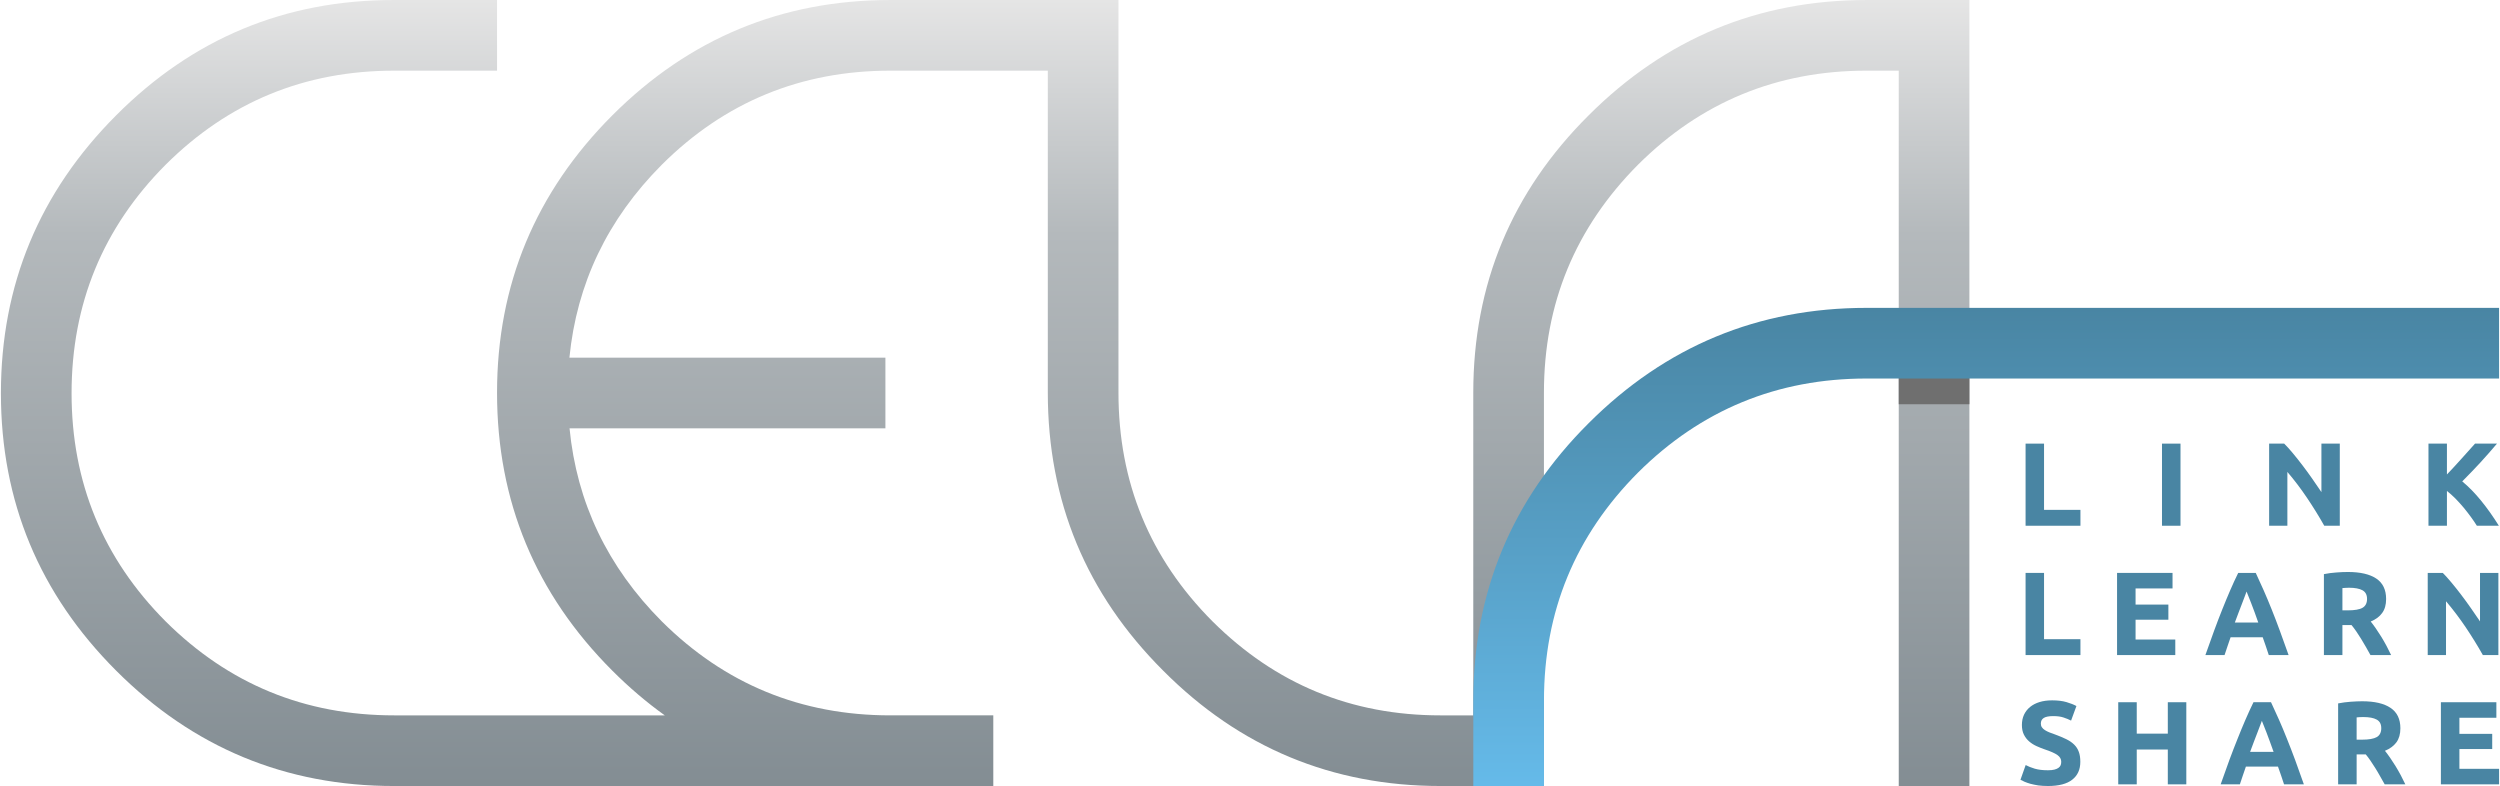 <?xml version="1.0" encoding="UTF-8"?>
<!DOCTYPE svg PUBLIC "-//W3C//DTD SVG 1.1//EN" "http://www.w3.org/Graphics/SVG/1.1/DTD/svg11.dtd">
<!-- Creator: CorelDRAW 2020 (64-Bit) -->
<svg xmlns="http://www.w3.org/2000/svg" xml:space="preserve" width="722px" height="227px" version="1.1" style="shape-rendering:geometricPrecision; text-rendering:geometricPrecision; image-rendering:optimizeQuality; fill-rule:evenodd; clip-rule:evenodd"
viewBox="0 0 571.01 179.66"
 xmlns:xlink="http://www.w3.org/1999/xlink"
 xmlns:xodm="http://www.corel.com/coreldraw/odm/2003">
 <defs>
  <style type="text/css">
   <![CDATA[
    .fil0 {fill:#4985A3;fill-rule:nonzero}
    .fil2 {fill:#6F6F6F;fill-rule:nonzero}
    .fil3 {fill:url(#id0);fill-rule:nonzero}
    .fil1 {fill:url(#id1);fill-rule:nonzero}
   ]]>
  </style>
  <linearGradient id="id0" gradientUnits="userSpaceOnUse" x1="453.78" y1="179.66" x2="453.78" y2="70.37">
   <stop offset="0" style="stop-opacity:1; stop-color:#65BAE9"/>
   <stop offset="1" style="stop-opacity:1; stop-color:#4985A3"/>
  </linearGradient>
  <linearGradient id="id1" gradientUnits="userSpaceOnUse" x1="224.97" y1="179.66" x2="224.97" y2="0">
   <stop offset="0" style="stop-opacity:1; stop-color:#838D93"/>
   <stop offset="0.702" style="stop-opacity:1; stop-color:#B4B9BC"/>
   <stop offset="1" style="stop-opacity:1; stop-color:#E5E5E5"/>
  </linearGradient>
 </defs>
 <g id="Слой_x0020_1">
  <g id="_2041196087520">
   <g>
    <g>
     <polygon class="fil0" points="475.32,116.54 475.32,120.17 462.78,120.17 462.78,101.4 467,101.4 467,116.54 "/>
     <polygon class="fil0" points="493.96,101.4 498.19,101.4 498.19,120.17 493.96,120.17 "/>
     <path class="fil0" d="M531.05 120.17c-1.21,-2.15 -2.52,-4.27 -3.93,-6.36 -1.41,-2.1 -2.91,-4.08 -4.5,-5.94l0 12.3 -4.17 0 0 -18.77 3.44 0c0.6,0.59 1.26,1.32 1.98,2.19 0.72,0.87 1.46,1.79 2.21,2.78 0.75,0.98 1.49,2 2.23,3.06 0.75,1.06 1.44,2.07 2.09,3.05l0 -11.08 4.2 0 0 18.77 -3.55 0z"/>
     <path class="fil0" d="M565.93 120.17c-0.38,-0.61 -0.82,-1.27 -1.34,-1.98 -0.52,-0.71 -1.07,-1.42 -1.67,-2.15 -0.6,-0.71 -1.22,-1.41 -1.87,-2.07 -0.66,-0.66 -1.31,-1.24 -1.96,-1.75l0 7.95 -4.22 0 0 -18.77 4.22 0 0 7.05c1.09,-1.14 2.19,-2.33 3.31,-3.58 1.12,-1.24 2.16,-2.4 3.11,-3.47l5.02 0c-1.28,1.52 -2.57,2.98 -3.86,4.39 -1.29,1.4 -2.66,2.81 -4.08,4.24 1.5,1.25 2.95,2.73 4.34,4.45 1.4,1.72 2.74,3.62 4.03,5.69l-5.03 0z"/>
     <polygon class="fil0" points="475.32,146.1 475.32,149.73 462.78,149.73 462.78,130.95 467,130.95 467,146.1 "/>
     <polygon class="fil0" points="483.69,149.73 483.69,130.95 496.37,130.95 496.37,134.5 487.92,134.5 487.92,138.19 495.42,138.19 495.42,141.65 487.92,141.65 487.92,146.18 497,146.18 497,149.73 "/>
     <path class="fil0" d="M518.37 149.73c-0.21,-0.65 -0.43,-1.32 -0.67,-2.01 -0.24,-0.69 -0.48,-1.37 -0.72,-2.06l-7.34 0c-0.23,0.69 -0.47,1.38 -0.71,2.07 -0.24,0.68 -0.46,1.35 -0.67,2l-4.38 0c0.7,-2.02 1.37,-3.89 2.01,-5.61 0.63,-1.72 1.25,-3.33 1.86,-4.85 0.61,-1.52 1.2,-2.96 1.79,-4.32 0.59,-1.36 1.2,-2.7 1.84,-4l4.01 0c0.61,1.3 1.22,2.64 1.82,4 0.6,1.36 1.2,2.8 1.81,4.32 0.61,1.52 1.23,3.13 1.86,4.85 0.64,1.72 1.31,3.59 2.02,5.61l-4.53 0zm-5.08 -14.52l0 0c-0.09,0.27 -0.23,0.64 -0.41,1.11 -0.18,0.47 -0.39,1.01 -0.62,1.63 -0.24,0.61 -0.49,1.29 -0.78,2.03 -0.29,0.74 -0.58,1.51 -0.87,2.32l5.36 0c-0.28,-0.81 -0.56,-1.59 -0.83,-2.33 -0.27,-0.74 -0.53,-1.42 -0.77,-2.04 -0.24,-0.61 -0.45,-1.15 -0.64,-1.62 -0.18,-0.47 -0.33,-0.84 -0.44,-1.1z"/>
     <path class="fil0" d="M536.47 130.74c2.82,0 4.97,0.5 6.47,1.5 1.5,1 2.25,2.56 2.25,4.68 0,1.31 -0.3,2.38 -0.91,3.2 -0.6,0.83 -1.47,1.47 -2.61,1.94 0.38,0.47 0.78,1.01 1.19,1.61 0.42,0.61 0.83,1.24 1.24,1.9 0.4,0.66 0.8,1.34 1.18,2.06 0.37,0.71 0.73,1.41 1.05,2.1l-4.72 0c-0.35,-0.62 -0.7,-1.24 -1.05,-1.87 -0.35,-0.63 -0.72,-1.24 -1.09,-1.84 -0.37,-0.6 -0.74,-1.16 -1.1,-1.7 -0.36,-0.53 -0.73,-1.01 -1.09,-1.45l-2.08 0 0 6.86 -4.23 0 0 -18.5c0.92,-0.19 1.87,-0.31 2.86,-0.38 0.98,-0.08 1.86,-0.11 2.64,-0.11zm0.24 3.6l0 0c-0.3,0 -0.58,0.01 -0.82,0.03 -0.25,0.01 -0.48,0.03 -0.69,0.05l0 5.09 1.19 0c1.59,0 2.73,-0.19 3.41,-0.59 0.69,-0.4 1.03,-1.08 1.03,-2.03 0,-0.93 -0.35,-1.58 -1.04,-1.97 -0.7,-0.38 -1.72,-0.58 -3.08,-0.58z"/>
     <path class="fil0" d="M567.3 149.73c-1.21,-2.15 -2.52,-4.27 -3.93,-6.37 -1.41,-2.09 -2.91,-4.07 -4.49,-5.93l0 12.3 -4.18 0 0 -18.78 3.44 0c0.6,0.6 1.26,1.33 1.98,2.2 0.72,0.86 1.46,1.79 2.21,2.78 0.75,0.98 1.49,2 2.23,3.06 0.74,1.05 1.44,2.07 2.09,3.04l0 -11.08 4.2 0 0 18.78 -3.55 0z"/>
     <path class="fil0" d="M467.9 176.06c0.59,0 1.08,-0.05 1.47,-0.15 0.39,-0.1 0.7,-0.23 0.94,-0.41 0.23,-0.17 0.4,-0.37 0.49,-0.6 0.09,-0.24 0.13,-0.5 0.13,-0.79 0,-0.61 -0.29,-1.12 -0.87,-1.53 -0.57,-0.41 -1.57,-0.85 -2.98,-1.32 -0.61,-0.21 -1.22,-0.46 -1.84,-0.74 -0.61,-0.28 -1.16,-0.63 -1.65,-1.06 -0.49,-0.42 -0.89,-0.94 -1.19,-1.54 -0.31,-0.61 -0.46,-1.34 -0.46,-2.21 0,-0.87 0.16,-1.64 0.48,-2.34 0.33,-0.7 0.79,-1.29 1.39,-1.78 0.59,-0.48 1.31,-0.86 2.16,-1.12 0.85,-0.26 1.81,-0.39 2.88,-0.39 1.26,0 2.35,0.13 3.27,0.4 0.92,0.27 1.68,0.57 2.28,0.9l-1.22 3.33c-0.52,-0.27 -1.11,-0.51 -1.75,-0.72 -0.64,-0.21 -1.41,-0.31 -2.31,-0.31 -1.02,0 -1.74,0.14 -2.18,0.42 -0.45,0.28 -0.67,0.71 -0.67,1.29 0,0.34 0.08,0.63 0.25,0.86 0.16,0.24 0.39,0.45 0.69,0.64 0.3,0.19 0.64,0.36 1.03,0.52 0.38,0.15 0.81,0.31 1.28,0.47 0.98,0.36 1.83,0.72 2.55,1.07 0.72,0.35 1.32,0.76 1.8,1.23 0.48,0.47 0.84,1.02 1.07,1.66 0.24,0.63 0.35,1.39 0.35,2.3 0,1.75 -0.61,3.11 -1.84,4.07 -1.23,0.97 -3.08,1.45 -5.55,1.45 -0.83,0 -1.58,-0.05 -2.25,-0.14 -0.67,-0.11 -1.26,-0.23 -1.78,-0.37 -0.51,-0.15 -0.95,-0.3 -1.32,-0.46 -0.37,-0.16 -0.69,-0.32 -0.94,-0.46l1.19 -3.36c0.56,0.3 1.25,0.58 2.08,0.83 0.82,0.24 1.82,0.36 3.02,0.36z"/>
     <polygon class="fil0" points="495.29,160.51 499.52,160.51 499.52,179.28 495.29,179.28 495.29,171.32 488.19,171.32 488.19,179.28 483.96,179.28 483.96,160.51 488.19,160.51 488.19,167.69 495.29,167.69 "/>
     <path class="fil0" d="M521.86 179.28c-0.2,-0.65 -0.43,-1.32 -0.67,-2.01 -0.24,-0.68 -0.48,-1.37 -0.72,-2.05l-7.33 0c-0.24,0.69 -0.48,1.37 -0.71,2.06 -0.24,0.69 -0.46,1.36 -0.67,2l-4.39 0c0.71,-2.02 1.38,-3.89 2.01,-5.61 0.64,-1.71 1.26,-3.33 1.87,-4.84 0.6,-1.52 1.2,-2.96 1.79,-4.33 0.59,-1.36 1.2,-2.69 1.83,-3.99l4.01 0c0.61,1.3 1.22,2.63 1.82,3.99 0.6,1.37 1.21,2.81 1.81,4.33 0.61,1.51 1.23,3.13 1.87,4.84 0.63,1.72 1.31,3.59 2.01,5.61l-4.53 0zm-5.07 -14.52l0 0c-0.1,0.28 -0.23,0.65 -0.42,1.11 -0.18,0.47 -0.39,1.02 -0.62,1.63 -0.23,0.62 -0.49,1.3 -0.78,2.03 -0.28,0.74 -0.57,1.52 -0.87,2.33l5.37 0c-0.29,-0.81 -0.57,-1.59 -0.84,-2.33 -0.27,-0.74 -0.52,-1.42 -0.76,-2.04 -0.25,-0.61 -0.46,-1.15 -0.64,-1.62 -0.18,-0.47 -0.33,-0.84 -0.44,-1.11z"/>
     <path class="fil0" d="M539.72 160.29c2.82,0 4.98,0.5 6.48,1.51 1.5,1 2.25,2.56 2.25,4.67 0,1.32 -0.31,2.39 -0.91,3.21 -0.61,0.82 -1.48,1.47 -2.62,1.93 0.38,0.48 0.78,1.01 1.2,1.62 0.41,0.6 0.82,1.24 1.23,1.89 0.4,0.66 0.8,1.35 1.18,2.06 0.38,0.72 0.73,1.42 1.05,2.1l-4.72 0c-0.35,-0.61 -0.7,-1.23 -1.05,-1.86 -0.35,-0.64 -0.72,-1.25 -1.09,-1.85 -0.37,-0.59 -0.73,-1.16 -1.1,-1.69 -0.36,-0.54 -0.73,-1.02 -1.09,-1.45l-2.08 0 0 6.85 -4.23 0 0 -18.5c0.92,-0.18 1.87,-0.31 2.86,-0.38 0.98,-0.07 1.87,-0.11 2.64,-0.11zm0.25 3.61l0 0c-0.31,0 -0.59,0.01 -0.83,0.02 -0.25,0.02 -0.48,0.04 -0.69,0.06l0 5.09 1.19 0c1.59,0 2.73,-0.2 3.41,-0.59 0.69,-0.4 1.03,-1.08 1.03,-2.04 0,-0.92 -0.34,-1.57 -1.04,-1.96 -0.7,-0.39 -1.72,-0.58 -3.07,-0.58z"/>
     <polygon class="fil0" points="557.71,179.28 557.71,160.51 570.39,160.51 570.39,164.06 561.94,164.06 561.94,167.74 569.44,167.74 569.44,171.21 561.94,171.21 561.94,175.73 571.01,175.73 571.01,179.28 "/>
    </g>
    <path class="fil1" d="M449.94 0c0,8.75 0,6.39 0,16.15l0 163.51 -16.15 0 0 -163.51 -7.36 0c-20.41,0 -37.83,7.16 -52.24,21.5 -14.31,14.41 -21.5,31.71 -21.5,52.12l0 89.89 -23.64 0c-24.75,0 -45.9,-8.79 -63.38,-26.36 -17.6,-17.57 -26.38,-38.75 -26.38,-63.53l0 -73.62 -36 0c-20.41,0 -37.83,7.16 -52.23,21.5 -12.43,12.49 -19.44,27.18 -21.12,44.1l72.23 0 0 16.15 -72.2 0c1.65,16.95 8.69,31.68 21.09,44.13 14.4,14.32 31.82,21.48 52.23,21.48l23.54 0 0 16.15 -0.02 0c-15.77,0 -3.2,0 -23.64,0l-113.28 0c-24.79,0 -45.97,-8.79 -63.54,-26.36 -17.57,-17.57 -26.35,-38.71 -26.35,-63.41 0,-24.76 8.78,-45.94 26.35,-63.54 17.51,-17.56 38.63,-26.35 63.42,-26.35 20.41,0 7.87,0 23.63,0l0 16.15 -23.51 0c-20.44,0 -37.83,7.16 -52.24,21.5 -14.34,14.41 -21.5,31.83 -21.5,52.24 0,20.35 7.16,37.74 21.5,52.14 14.41,14.32 31.8,21.48 52.24,21.48l61.85 0c-4.17,-2.99 -8.17,-6.39 -11.98,-10.21 -17.57,-17.57 -26.36,-38.75 -26.36,-63.53 0,-24.7 8.79,-45.82 26.36,-63.42 17.57,-17.56 38.74,-26.35 63.53,-26.35l52.15 0 0 89.77c0,20.44 7.15,37.86 21.5,52.26 14.4,14.32 31.71,21.48 52.11,21.48l7.49 0 0 -73.74c0,-24.79 8.78,-45.91 26.38,-63.42 17.57,-17.56 38.75,-26.35 63.51,-26.35l7.36 0c13.25,0 0.86,0 16.15,0z"/>
    <polygon class="fil2" points="433.79,77.26 433.79,92.4 449.94,92.4 449.94,77.26 "/>
    <path class="fil3" d="M336.55 160.14c0,-24.77 8.79,-45.91 26.36,-63.41 17.58,-17.57 38.75,-26.36 63.53,-26.36 24.7,0 127.08,0 144.57,0 0,8.75 0,6.39 0,16.15 -13.9,0 -124.23,0 -144.57,0 -20.43,0 -37.84,7.17 -52.25,21.5 -14.33,14.4 -21.49,31.7 -21.49,52.13 0,1.7 0,18.47 0,19.51 -2.39,0 -12.42,0 -16.15,0 0,-1.19 0,-17.48 0,-19.52z"/>
   </g>
  </g>
 </g>
</svg>
